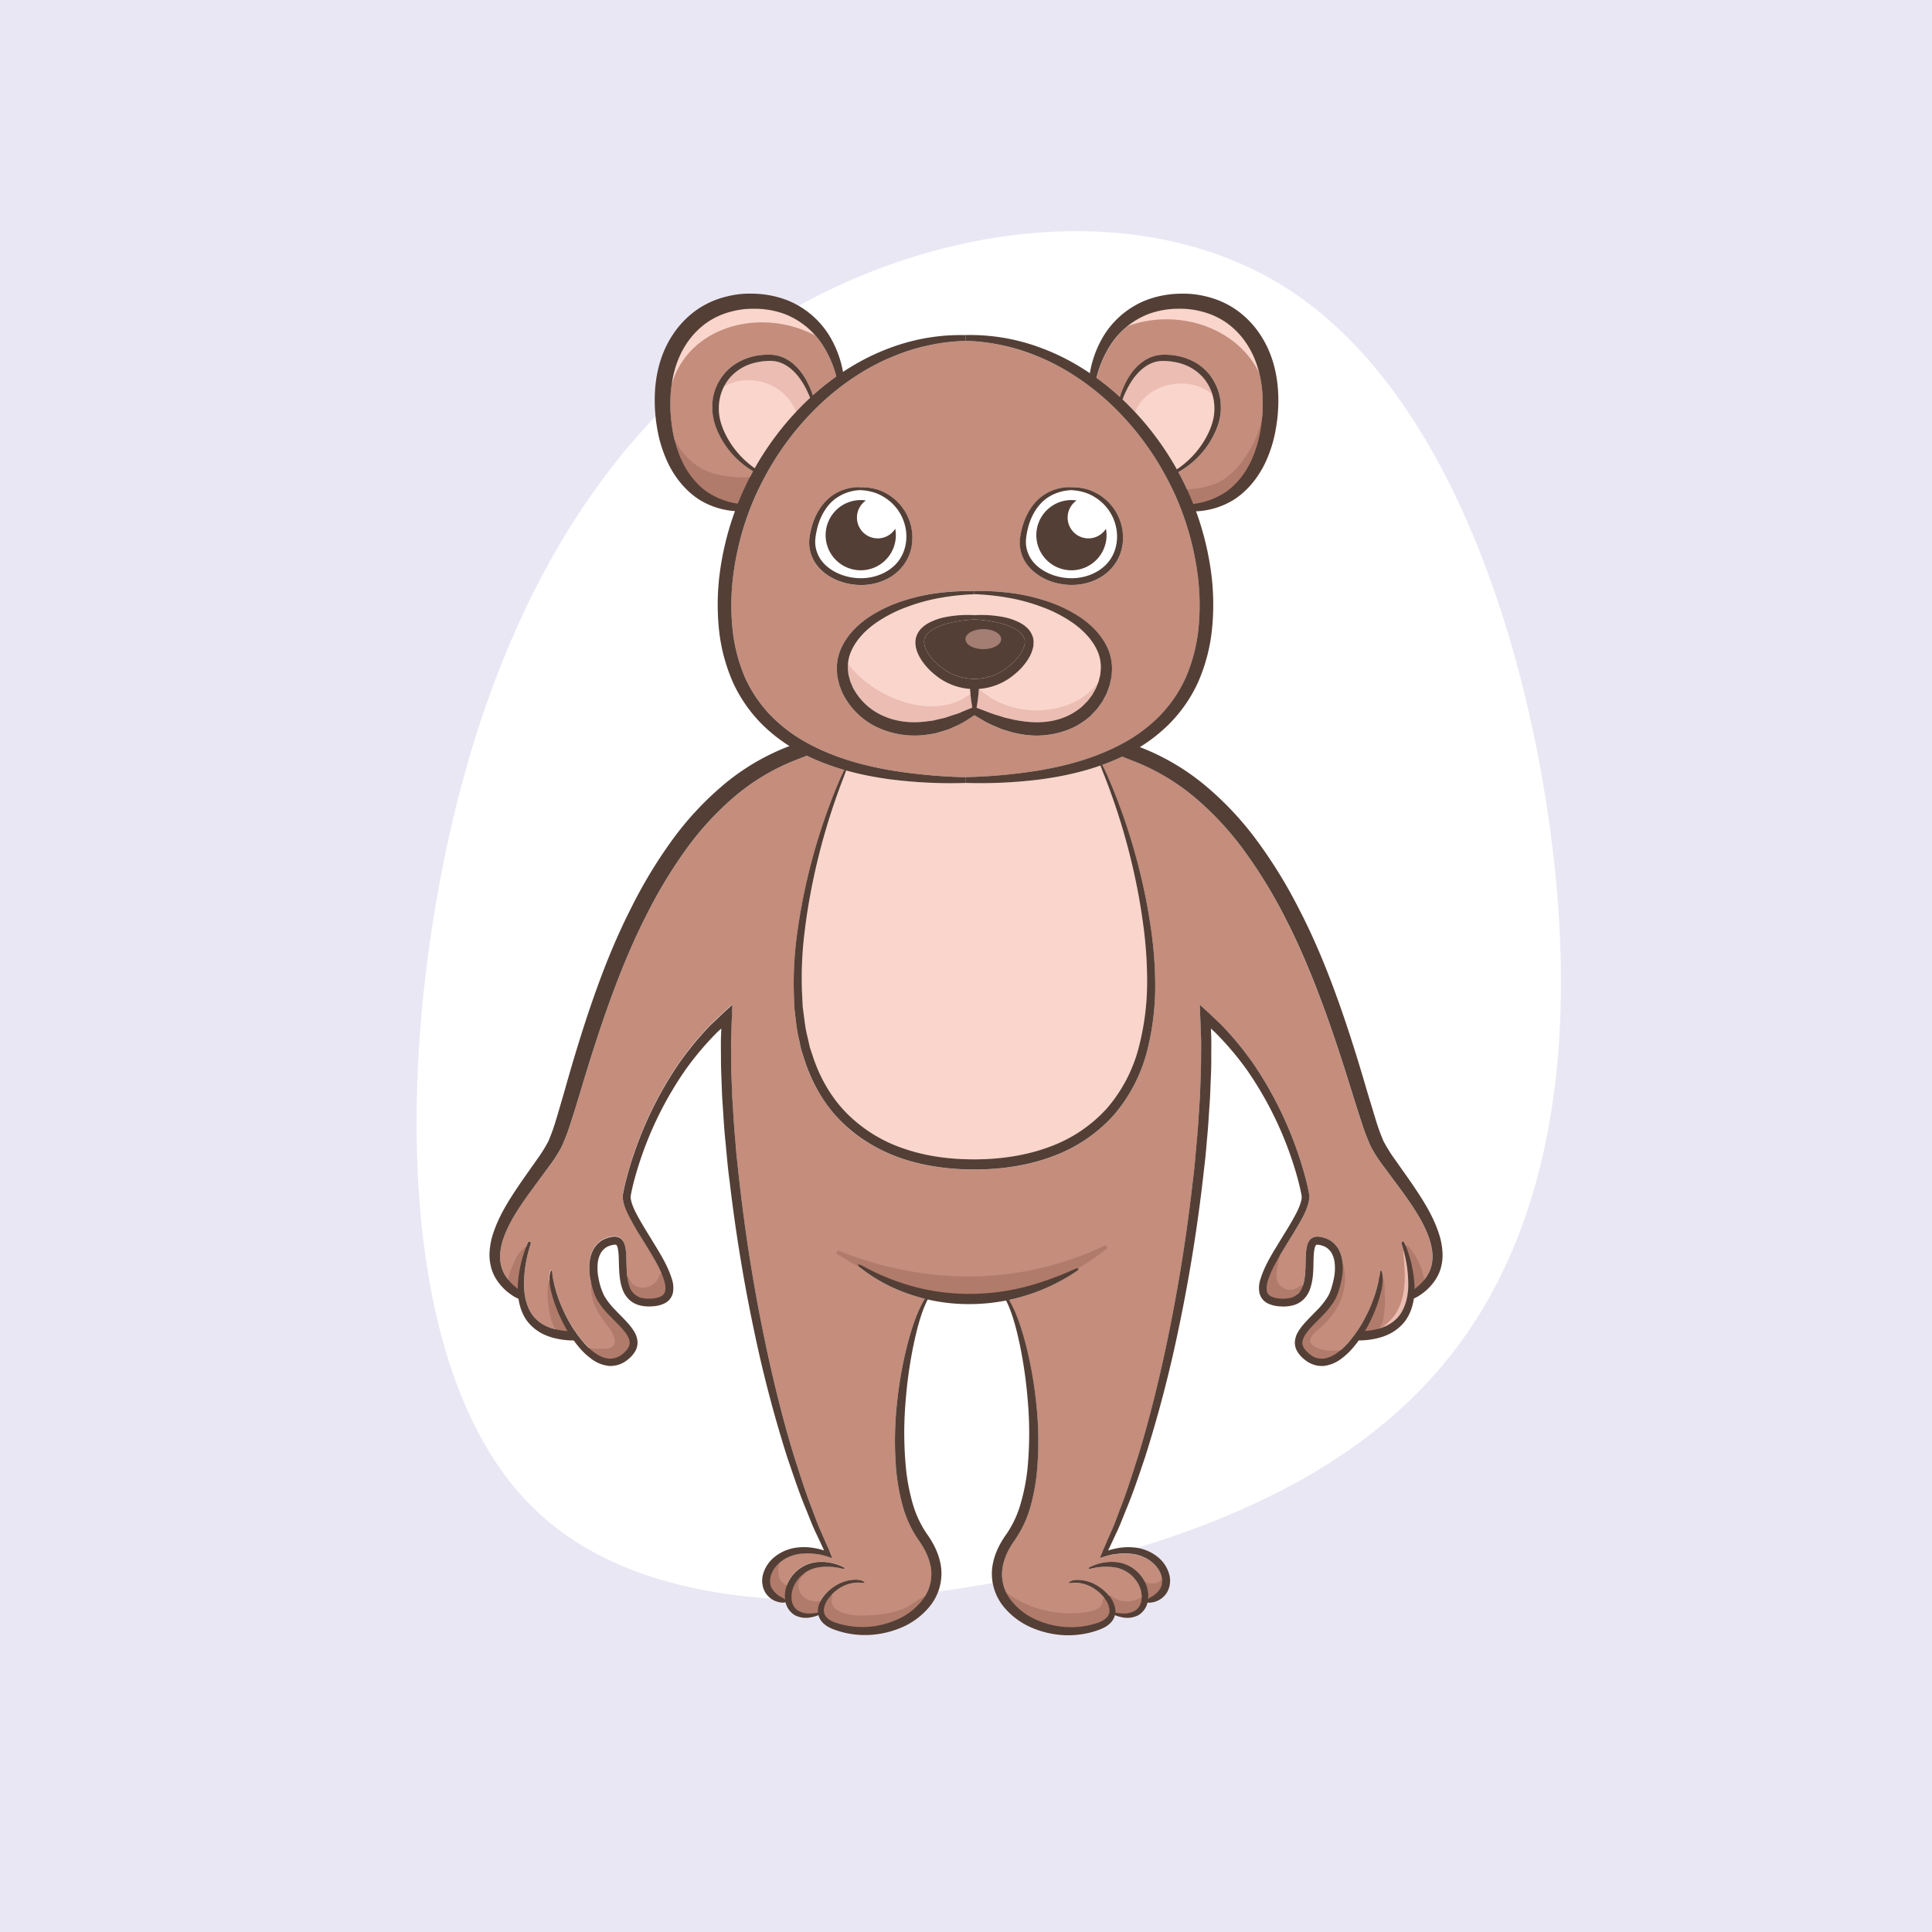 <svg id="Layer_1" data-name="Layer 1" xmlns="http://www.w3.org/2000/svg" viewBox="0 0 1200 1200"><defs><style>.cls-2{fill:#fff}.cls-3{fill:#c48d7c}.cls-4{fill:#fad5cb}.cls-5{fill:#ebbdb3}.cls-10,.cls-6{fill:#543f36}.cls-8{fill:#b07b6b}.cls-10{fill-rule:evenodd}</style></defs><path fill="#eae7f4" d="M0 0h1200v1200H0z"/><path class="cls-2" d="M460 212.65c-101 72.23-160.82 193.37-187.2 337C246.27 693 253 858.69 330.22 935.59c77 76.81 224.53 65 339.46 36.06 115-29.13 197.38-75.18 246.22-150.6 48.91-75.63 64-180.52 46.83-306.64C945.48 388.5 896 241.36 799.84 179.46c-96.3-61.99-238.66-38.95-339.84 33.19z"/><g id="medved"><path class="cls-3" d="M784.3 247.6a96 96 0 01-1 17.39 76.29 76.29 0 01-3.94 16c-3.61 10.05-9.6 18.46-17 23.94a45.22 45.22 0 01-21.2 8.07 177.34 177.34 0 00-8.91-19.17c-.09-.18-.18-.32-.27-.5a56.19 56.19 0 0020.93-21.11c3-5.49 5.51-12 5.39-19.23-.09-7-2.17-14.55-7.12-20.45a32.28 32.28 0 00-8.5-7.27 35.71 35.71 0 00-10-3.91 41.64 41.64 0 00-10.23-1 21.78 21.78 0 00-9.81 2.53c-5.84 3.16-9.75 8.14-12.46 12.91a53.22 53.22 0 00-4.53 10.79c-.51-.51-1-.95-1.55-1.43a159.2 159.2 0 00-12.94-10.37 64 64 0 0110.08-22.48 48.73 48.73 0 0123.34-17.65 54.08 54.08 0 0115.8-2.83 73.14 73.14 0 018.35.23 57 57 0 018.29 1.61 46.69 46.69 0 0115.47 7.25 49 49 0 0112 12.82c6.65 10.04 9.42 22.18 9.81 33.86z"/><path class="cls-4" d="M782.12 231.65a57.3 57.3 0 00-7.66-18 49 49 0 00-12-12.82 46.69 46.69 0 00-15.46-7.22 57 57 0 00-8.29-1.61 73.14 73.14 0 00-8.35-.23 54.14 54.14 0 00-15.8 2.83 49.07 49.07 0 00-14.25 8c31.12-11.41 68.03.67 81.81 29.05zm-27.9 21.41c.24 6.23-1.82 12.22-4.5 17.44A57.58 57.58 0 01731 291.55a178.59 178.59 0 00-33.75-43.5 57.56 57.56 0 015.31-10.88c2.8-4.35 6.58-8.65 11.65-11.15a18.51 18.51 0 018.26-1.88 39.33 39.33 0 019.24 1.14 29.73 29.73 0 0116.19 9.92 29 29 0 016.32 17.86z"/><path class="cls-5" d="M752.92 244.85a26.47 26.47 0 00-5-9.65 29.73 29.73 0 00-16.19-9.92 39.33 39.33 0 00-9.24-1.14 18.51 18.51 0 00-8.26 1.88c-5.07 2.5-8.85 6.8-11.65 11.15a57.56 57.56 0 00-5.31 10.88c2.66 2.5 5.25 5.13 7.79 7.84 7.19-18.04 33.13-23.26 47.86-11.04z"/><path class="cls-3" d="M519.42 233.89a159.92 159.92 0 00-14.1 11.21l-.51.45a53.3 53.3 0 00-4.2-9.81c-2.72-4.74-6.61-9.74-12.46-12.91a21.81 21.81 0 00-9.81-2.53 41.64 41.64 0 00-10.23 1 35.65 35.65 0 00-10.05 3.91 32.08 32.08 0 00-8.49 7.27c-4.95 5.9-7 13.47-7.13 20.45-.12 7.22 2.36 13.74 5.4 19.23a56.3 56.3 0 0019.88 20.51c-.2.36-.38.75-.59 1.1a177.91 177.91 0 00-8.86 19 44.52 44.52 0 01-19.88-7.87c-7.45-5.48-13.45-13.89-17.05-23.94a76.29 76.29 0 01-3.94-16 96 96 0 01-1-17.39c.38-11.68 3.16-23.82 9.84-33.92a48.8 48.8 0 0112-12.82 46.69 46.69 0 0115.47-7.25 56.73 56.73 0 018.29-1.61 73.08 73.08 0 018.35-.23 54.14 54.14 0 0115.8 2.83 48.77 48.77 0 0123.34 17.65 64 64 0 019.93 21.67z"/><path class="cls-4" d="M506.61 208.54a48.89 48.89 0 00-20.4-13.94 54.14 54.14 0 00-15.8-2.83 73.08 73.08 0 00-8.35.23 56.73 56.73 0 00-8.29 1.61 46.69 46.69 0 00-15.47 7.25 49 49 0 00-12.05 12.82 61.07 61.07 0 00-9.08 25.21c10.46-36.45 55.56-48.42 89.44-30.35zm-3.47 38.56a178.84 178.84 0 00-34.37 43.76A57.57 57.57 0 01451 270.5c-2.68-5.22-4.74-11.21-4.5-17.44a29 29 0 016.35-17.86 29.67 29.67 0 0116.22-9.92 38.9 38.9 0 019.21-1.14 18.51 18.51 0 018.26 1.88c5.06 2.5 8.85 6.8 11.65 11.15a54.67 54.67 0 014.95 9.93z"/><path class="cls-5" d="M503.14 247.1a54.67 54.67 0 00-4.95-9.93c-2.8-4.35-6.59-8.65-11.65-11.15a18.51 18.51 0 00-8.26-1.88 38.9 38.9 0 00-9.21 1.14 29.67 29.67 0 00-16.22 9.92 24.83 24.83 0 00-3.2 4.94c16.7-9.39 38.11-1.6 44.81 15.61 2.83-3.01 5.71-5.91 8.68-8.65z"/><path class="cls-2" d="M665.5 310.6a21.81 21.81 0 1021.79 21.79 21.28 21.28 0 00-.36-3.93 12.92 12.92 0 11-18.24-17.59 18.9 18.9 0 00-3.19-.27zm-28 29.45c-.71-3.66-.06-7.51.81-11.24 1.7-7.36 5.28-13.89 10.34-18.15a27.25 27.25 0 0117-6.2 33.52 33.52 0 018.67 1.58 30.67 30.67 0 018.38 4.59 28.76 28.76 0 0110.7 17.62c1.37 7.27-.24 15.59-5.57 21.58s-13.72 9.36-22.36 9.3-17.17-3.25-22.69-9a20.17 20.17 0 01-5.28-10.08zM534.62 310.6a21.81 21.81 0 1021.83 21.79 21.29 21.29 0 00-.39-3.93 12.92 12.92 0 11-18.22-17.59 18.82 18.82 0 00-3.22-.27zm-27.19 18.21c1.73-7.36 5.31-13.89 10.38-18.15a27.17 27.17 0 0116.93-6.2 33.36 33.36 0 018.68 1.58 30.19 30.19 0 018.37 4.59 28.64 28.64 0 0110.71 17.62c1.37 7.27-.24 15.59-5.55 21.58s-13.71 9.36-22.36 9.3-17.2-3.25-22.71-9a20 20 0 01-5.22-10.08c-.72-3.66-.06-7.51.77-11.24z"/><path class="cls-6" d="M636.46 397.5c.39 2.53-.71 5.75-2.65 8.65a34.11 34.11 0 01-7.4 7.87 33.17 33.17 0 01-42.33 0 34.28 34.28 0 01-7.39-7.87c-1.94-2.9-3-6.12-2.66-8.65a8.24 8.24 0 011.79-3.58 15.54 15.54 0 013.49-2.89 35.2 35.2 0 018.65-3.64 81.5 81.5 0 0117.29-2.62 81 81 0 0117.26 2.62 35.34 35.34 0 018.67 3.64 15.76 15.76 0 013.49 2.89 8.13 8.13 0 011.79 3.58z"/><path class="cls-4" d="M605.25 382.06a73.43 73.43 0 00-18.31 1.25 37 37 0 00-10.07 3.58 19.29 19.29 0 00-4.83 3.6 13.34 13.34 0 00-3.25 5.94c-.93 4.83.83 9.18 3 12.76a38.56 38.56 0 008.52 9.57 40.5 40.5 0 0022.22 9.12 100.63 100.63 0 001.4 11.6 2.82 2.82 0 00-.45.18l-.48.23-.24.09-.41.18-1.76.69-3.43 1.43a67.87 67.87 0 01-6.92 2.44c-1.13.36-2.26.81-3.43 1.14l-3.48.77-3.43.84c-1.17.23-2.33.29-3.49.47-9.18 1.28-18.42.54-26.56-2.86a38.58 38.58 0 01-19.05-16.49 13.12 13.12 0 01-1.4-2.74c-.39-1-.84-1.88-1.2-2.83-.41-2-1.22-3.91-1.25-5.87a24.08 24.08 0 011.4-11.54c2.83-7.33 8.56-13.45 14.94-18.1a83.89 83.89 0 0120.63-10.73 114.84 114.84 0 0121.22-5.63 146.11 146.11 0 0120.13-2.09 146.86 146.86 0 0120.15 2.09 113.36 113.36 0 0121.23 5.66 85.29 85.29 0 0120.66 10.73c6.38 4.68 12.07 10.83 14.9 18.19a24.68 24.68 0 011.37 11.57c0 2-.8 4-1.19 6l-1.13 2.86-.57 1.46-.77 1.34-1.52 2.75-1.91 2.5-.92 1.25-1.14 1.13-2.23 2.27a40.59 40.59 0 01-11 6.65c-8.11 3.28-17.44 3.75-26.66 2.32a52 52 0 01-7-1.37c-1.17-.27-2.36-.44-3.49-.8l-3.49-1.11c-2.29-.77-4.71-1.31-7-2.32l-3.49-1.37-3.52-1.31a99.14 99.14 0 001.45-11.67 40.53 40.53 0 0022.24-9.12 38.48 38.48 0 008.5-9.57c2.17-3.58 3.9-7.93 3-12.76a13.74 13.74 0 00-3.25-5.94 19.84 19.84 0 00-4.83-3.6 36.85 36.85 0 00-10.11-3.58 73.23 73.23 0 00-18.3-1.25z"/><path class="cls-5" d="M608.16 427.86h-.2a98.91 98.91 0 01-1.37 11.63l3.52 1.31 3.49 1.37c2.26 1 4.68 1.55 7 2.32l3.49 1.11c1.13.36 2.32.53 3.49.8a52 52 0 007 1.37c9.22 1.44 18.55 1 26.66-2.32a40.59 40.59 0 0011-6.65l2.23-2.27 1.14-1.13.92-1.25 1.91-2.5 1.52-2.75.77-1.34.57-1.46 1-2.44c-15.64 21.9-54.24 23.34-74.14 4.2zm-81.31-15.57a19.32 19.32 0 00.08 4.86c0 2 .84 3.9 1.25 5.87.36 1 .81 1.88 1.2 2.83a13.12 13.12 0 001.4 2.74 38.58 38.58 0 0019.05 16.49c8.14 3.4 17.38 4.15 26.56 2.86 1.16-.18 2.32-.24 3.49-.47l3.43-.84 3.48-.77c1.17-.33 2.3-.78 3.43-1.14a67.87 67.87 0 006.92-2.44l3.43-1.43 1.76-.69.41-.18.24-.09.48-.23a2.82 2.82 0 01.45-.18c-.58-3.14-.93-6.11-1.16-8.58-22.06 17.52-59.99 3.1-75.9-18.61z"/><path class="cls-3" d="M605.25 367.12a147.16 147.16 0 00-20.57.93 117 117 0 00-22.15 4.62A87.12 87.12 0 00540.11 383c-7.13 4.74-14 11.24-17.92 20.21a30.65 30.65 0 00-2.29 14.61c0 2.57.83 4.95 1.37 7.43.38 1.19.89 2.35 1.34 3.54a19.55 19.55 0 001.61 3.43 46 46 0 0022.45 20.3 54.58 54.58 0 0031 3.49c1.31-.24 2.63-.36 3.91-.71l3.81-1.14 3.79-1.19c1.22-.51 2.41-1.07 3.61-1.61a50.1 50.1 0 007-3.61l3.34-2.11 2.15-1.4.74.44 1.67 1.05 3.37 2a51.93 51.93 0 007.07 3.46l3.63 1.55c1.23.51 2.51.81 3.76 1.2a47.72 47.72 0 007.66 1.93 54.19 54.19 0 0031.07-2.89 46.21 46.21 0 0013.17-8.32l2.69-2.8 1.31-1.4 1.13-1.55 2.24-3.13 1.79-3.37.86-1.7.66-1.76 1.28-3.57c.45-2.48 1.22-4.86 1.22-7.4a31.12 31.12 0 00-2.24-14.61c-3.9-9-10.79-15.53-17.91-20.3A87.89 87.89 0 00648 372.7a115.71 115.71 0 00-22.18-4.65 147.85 147.85 0 00-20.57-.93zm138.83-8.64a146.26 146.26 0 01.3 32.31 102.94 102.94 0 01-7.78 29.93 82.65 82.65 0 01-16.69 24.36 94.92 94.92 0 01-22.13 16.46 8 8 0 01-.86.47c-16.55 8.89-34.22 13.57-50.77 16.43a327.39 327.39 0 01-46.48 4.29 327.12 327.12 0 01-46.47-4.29c-16.55-2.86-34.2-7.54-50.77-16.44-.84-.44-1.7-.89-2.54-1.37a96.37 96.37 0 01-20.45-15.56 82.46 82.46 0 01-16.69-24.36 103 103 0 01-7.75-29.92 146.87 146.87 0 01.3-32.31 170.21 170.21 0 019.72-40 179.23 179.23 0 019.3-20.87 177.29 177.29 0 0135.87-47.22 157.67 157.67 0 0115.56-12.79 139 139 0 0129-16.22 135.27 135.27 0 0123-7.1 137.7 137.7 0 0121.94-2.56 137.56 137.56 0 0121.94 2.56 135.09 135.09 0 0123 7.1c15.47 6.26 30.77 16.13 44.6 29a177.47 177.47 0 0135.86 47.22 184.61 184.61 0 019.48 21.32 171.52 171.52 0 019.51 39.56zm-47.22-18.13a30.8 30.8 0 000-12.79A31.35 31.35 0 00675 303.83a33.77 33.77 0 00-9.36-1.19 28.93 28.93 0 00-18.72 5.84c-5.82 4.47-10 11.57-12 19.47a39.66 39.66 0 00-1.22 6.08 22.49 22.49 0 00.09 6.65 23.82 23.82 0 006 12.22c6.44 6.83 16 10.35 25.67 10.47s19.41-3.7 25.43-10.89a27.74 27.74 0 005.97-12.13zm-130.85 0a31.4 31.4 0 00-21.88-36.52 34 34 0 00-9.39-1.19 28.82 28.82 0 00-18.69 5.84C510.21 313 506 320.05 504 328a48.45 48.45 0 00-1.23 6.08 23.22 23.22 0 006.17 18.87c6.41 6.83 16 10.35 25.64 10.47S554 359.67 560 352.48a28.07 28.07 0 006-12.13z"/><path class="cls-3" d="M321.58 798.86v1.64c-.86-.68-1.87-1.55-3-2.56-2.92-2.77-6.61-7.31-7.57-13.15a23 23 0 01-.18-7.63 38.63 38.63 0 011.76-7.63c3.58-10.38 10-19.86 16.31-28.62l11.74-15.86a93.06 93.06 0 008-12.26 120.39 120.39 0 005.46-14.22l.63-1.84c1.69-5.25 3.3-10.5 4.88-15.69 10.77-36.07 24.09-77.51 41.29-111.37a293.07 293.07 0 0125.38-42.22 183.24 183.24 0 0127-30 134.19 134.19 0 0141.65-25.61l4.07-1.54a11.87 11.87 0 002.05-1 140.36 140.36 0 0023.41 8.94c-.84 1.58-1.88 3.79-3 6.38a372 372 0 00-19.14 57.66 354.13 354.13 0 00-6.77 34.85 231.37 231.37 0 00-2.55 38.51c.12 3.34.24 6.7.36 10.1.39 3.4.78 6.83 1.19 10.26a84.18 84.18 0 001.85 10.31c.39 1.73.75 3.46 1.14 5.22s1 3.4 1.58 5.1a96.2 96.2 0 0021.76 38.31c10.43 11.12 24.12 19.52 39 24.59s31 7.1 47.11 6.92 32.13-2.62 46.89-8.2a94 94 0 0038.19-25.91 98.42 98.42 0 0020.33-39.11 163.59 163.59 0 005.13-41.17 252 252 0 00-3.13-38.43 351.26 351.26 0 00-7.1-34.79 365.94 365.94 0 00-19.67-57.48 142.51 142.51 0 00-3-6.32 131.18 131.18 0 0012.55-5.21 13.82 13.82 0 001.91.89l4 1.55A136.42 136.42 0 01745 497.82a187.46 187.46 0 0127.28 29.87 296.66 296.66 0 0125.72 42.1c17.77 34.13 31.43 75.33 42.46 111.14 1.61 5.18 3.25 10.4 5 15.65l.63 1.82a124.86 124.86 0 005.55 14.22 94.45 94.45 0 008 12.25l11.71 15.83c6.59 9.21 12.79 18.33 16.37 28.68a40.09 40.09 0 011.79 7.78 24.31 24.31 0 01-.21 7.69c-1 5.84-4.65 10.41-7.57 13.15-1.23 1.07-2.27 2-3.13 2.65v-1.76a76.75 76.75 0 00-5.79-25.89c-.44-1-.89-2.09-1.76-1.79s-.47 1.4-.15 2.47a78.9 78.9 0 013.82 25.16c-.21 8.29-2.71 15.54-6.92 19.83-3.45 3.64-8 6-14 7.21a44.4 44.4 0 01-6.14.84c1.28-2.15 2.45-4.3 3.52-6.47a89.48 89.48 0 006.46-17.25 34.78 34.78 0 001.19-10.05c-.15-2.5-.74-3.88-1.1-3.82s-.54 1.44-.93 3.7a89.46 89.46 0 01-2.17 9.33 91.82 91.82 0 01-6.8 16.43 88.55 88.55 0 01-5.28 8.79 65 65 0 01-5.3 6.8c-4.21 4.68-9.6 9.21-15.62 9.72a12 12 0 01-8.29-2.92c-2.57-2-4.59-4.62-4.41-7.22s2.14-5.6 4.5-8.28 5.18-5.37 7.9-8.2a51.37 51.37 0 007.67-9.68 29.2 29.2 0 002.5-6 45.4 45.4 0 001.61-6.09 36.17 36.17 0 00.51-13.08 21.12 21.12 0 00-2.33-6.65 15.74 15.74 0 00-5.15-5.34 18.07 18.07 0 00-7-2.29 6.48 6.48 0 00-4.86 1.28 8.36 8.36 0 00-2.35 3.9 31.16 31.16 0 00-.9 7l-.18 6.5c-.15 4.26-.47 8.5-1.82 12.19a10.44 10.44 0 01-7.69 7.16 20 20 0 01-6 .38 14.77 14.77 0 01-5.66-1.25 4.82 4.82 0 01-2.84-3.52 12.93 12.93 0 01.45-5.72c2.45-8.26 7.63-16.25 12.49-24.27 2.48-4 5-8.08 7.43-12.34s4.8-8.56 5.84-14.1a10.52 10.52 0 00.15-2.21 12.92 12.92 0 00-.2-2.15c-.24-1.22-.45-2.45-.75-3.67-.53-2.41-1.13-4.83-1.78-7.21-1.29-4.8-2.81-9.54-4.42-14.28a239.37 239.37 0 00-11.68-28 230.9 230.9 0 00-15.57-26.71 204 204 0 00-20-24.42c-2.41-2.26-4.83-4.56-6.92-6.5-2.8-2.62-5.18-4.79-6.64-6.17.23 6.89.5 13.78.77 20.63.12 4.33 0 8.68 0 13s-.12 8.65-.3 12.91-.27 8.56-.53 12.82c-.6 8.47-1 16.9-1.79 25.22-.39 4.15-.75 8.29-1.11 12.4s-.89 8.2-1.34 12.26c-3.66 32.49-8.61 63.35-14.37 92s-12.22 55-19.4 78.46c-3.76 11.69-7.22 22.84-11.24 33-1.94 5.13-3.67 10.14-5.82 14.76-1 2.42-2 4.77-3.07 7.07-.71 1.64-1.43 3.28-2.11 4.92-.6 1.46-1.26 3-1.73 4.38a62.8 62.8 0 017-2.06l1.7-.42c.24-.14.72 0 .84 0h.59c.78-.09 1.52-.24 2.27-.3a33 33 0 018.35.3 24.25 24.25 0 0112 5.36c5.78 5 7.19 11.72 4.77 16a15.34 15.34 0 01-6.08 5.49c-.57.32-1.1.62-1.52.89A19.79 19.79 0 00711 982.3a22.35 22.35 0 00-17.89-12.11 30.74 30.74 0 00-15.89 3c-.65.3-1 .69-.95 1s.66.33 1.34.18a37.39 37.39 0 0115-.78 20.37 20.37 0 0114.61 10.65 16.85 16.85 0 011.84 9.21 9.21 9.21 0 01-3.87 6.91 13 13 0 01-7.34 1.82 27.71 27.71 0 01-5.09-.53 10.53 10.53 0 00-.12-2.93 17.41 17.41 0 00-4-7.93 26.78 26.78 0 00-6.08-5.3 24.07 24.07 0 00-13.8-4.21c-3.22.12-5.13 1.52-4.95 1.82s2.12-.18 5 0a22.18 22.18 0 0112.19 4.62 24.16 24.16 0 015.13 5.07 14.47 14.47 0 012.89 6.47 6.62 6.62 0 01-2.24 5.93c-1.75 1.61-4.23 2.57-7.06 3.37a52.33 52.33 0 01-17.68 2 54.49 54.49 0 01-18.42-4.5 40.61 40.61 0 01-15.51-11.81 26.58 26.58 0 01-5.78-18.51c.54-6.74 3.64-13.36 8-19.32a69.07 69.07 0 009.93-21.73 123.93 123.93 0 003.9-22.3 216.16 216.16 0 00-.65-41.62 252.37 252.37 0 00-6.45-35.77c-2.78-10.53-5.91-20-10.38-27.58a115.06 115.06 0 0014.22-4 120.57 120.57 0 0027.43-13.62c1.19-.75 1.85-1.52 1.64-1.88s-1.22-.24-2.5.33a195.52 195.52 0 01-28.09 10.31 143.52 143.52 0 01-16.75 3.55 135.77 135.77 0 01-21.63 1.52 130.69 130.69 0 01-38.16-5.87 144.86 144.86 0 01-27.45-11.69c-1.22-.65-2.24-.86-2.45-.5s.36 1.13 1.46 2a100.22 100.22 0 0026.78 15 97.58 97.58 0 0013.23 4.11 1.67 1.67 0 00-.15.24c-4.62 7.66-7.78 17.29-10.61 28a248.18 248.18 0 00-6.41 35.77 216.13 216.13 0 00-.66 41.62 126.56 126.56 0 003.88 22.3 69.84 69.84 0 0010 21.73c4.32 6 7.42 12.58 8 19.32a26.59 26.59 0 01-5.79 18.51A40.45 40.45 0 01557.1 1006a54.15 54.15 0 01-18.39 4.5 52.3 52.3 0 01-17.68-2 17.32 17.32 0 01-7.07-3.37 6.62 6.62 0 01-2.23-5.93 14 14 0 012.89-6.47 24.16 24.16 0 015.13-5.07 22.07 22.07 0 0112.19-4.66c2.83-.15 4.77.48 4.95 0s-1.7-1.7-4.92-1.82a24.16 24.16 0 00-13.83 4.21 27.35 27.35 0 00-6.06 5.3 17.49 17.49 0 00-4 7.93 9.5 9.5 0 00-.12 2.93 27.73 27.73 0 01-5.1.53 13 13 0 01-7.33-1.82 9.22 9.22 0 01-3.88-6.91 16.68 16.68 0 011.85-9.21 20.35 20.35 0 0114.61-10.65 37.37 37.37 0 0115 .78c.69.15 1.23.09 1.35-.18s-.3-.66-1-1a30.7 30.7 0 00-15.89-3 22.39 22.39 0 00-17.89 12.11 19.84 19.84 0 00-2.14 11.06c-.54-.36-1.25-.78-2.12-1.28a15 15 0 01-6.08-5.49c-2.44-4.26-1-10.94 4.77-16a24 24 0 0112-5.36 33.08 33.08 0 018.35-.3c.75.06 1.52.21 2.3.3h.56c.12.06.63-.11.84 0l1.7.42a62.8 62.8 0 017 2.06c-.44-1.34-1.13-2.92-1.7-4.38l-2.14-4.92c-1-2.3-2-4.65-3.07-7.07-2.15-4.62-3.88-9.63-5.82-14.76-4-10.13-7.45-21.28-11.21-33-7.18-23.49-13.65-49.87-19.43-78.46s-10.71-59.48-14.34-92q-.68-6.09-1.34-12.26c-.39-4.11-.75-8.25-1.11-12.4-.83-8.32-1.22-16.75-1.82-25.22-.26-4.26-.35-8.53-.53-12.82s-.33-8.59-.3-12.91-.09-8.64 0-13c.24-6.85.51-13.74.77-20.63l-6.67 6.17c-2.09 1.94-4.51 4.24-6.89 6.5a204 204 0 00-20 24.42 230.9 230.9 0 00-15.57 26.71 239.59 239.59 0 00-11.71 28c-1.61 4.74-3.1 9.48-4.41 14.28-.63 2.38-1.26 4.8-1.79 7.21-.3 1.22-.51 2.45-.75 3.67a13.39 13.39 0 00-.12 4.38c1.05 5.54 3.55 9.78 5.87 14.1s4.92 8.32 7.4 12.34c4.86 8 10.05 16 12.49 24.27a12.5 12.5 0 01.45 5.72 4.82 4.82 0 01-2.84 3.52 14.77 14.77 0 01-5.66 1.25 20 20 0 01-6-.38 10.48 10.48 0 01-7.69-7.16c-1.34-3.69-1.67-7.93-1.82-12.19l-.18-6.5a31.16 31.16 0 00-.9-7 7.89 7.89 0 00-2.35-3.9 6.45 6.45 0 00-4.86-1.28 18.12 18.12 0 00-7 2.29 15.74 15.74 0 00-5.15 5.34 20.33 20.33 0 00-2.3 6.65 35.52 35.52 0 00.48 13.08 50.4 50.4 0 001.61 6.09 29.36 29.36 0 002.53 6 50.07 50.07 0 007.66 9.66c2.75 2.83 5.52 5.45 7.9 8.2s4.42 5.63 4.51 8.28-1.85 5.22-4.42 7.22a12 12 0 01-8.28 2.92c-6-.51-11.42-5-15.63-9.72a64.31 64.31 0 01-5.42-7 90.72 90.72 0 01-5.16-8.61 89.5 89.5 0 01-6.77-16.43 90.9 90.9 0 01-2.2-9.33c-.36-2.26-.51-3.67-.93-3.7s-.95 1.32-1.1 3.82a34.78 34.78 0 001.36 10.33 91.5 91.5 0 006.49 17.27c1.07 2.17 2.24 4.32 3.52 6.47a44.65 44.65 0 01-6.11-.84c-6-1.19-10.59-3.57-14-7.21-3.16-3.25-5.4-8.23-6.35-14.07a35.73 35.73 0 01-.54-5.76 79.66 79.66 0 013.79-25.16c.35-1.07.71-2.17-.15-2.47s-1.29.68-1.76 1.79a76 76 0 00-5.82 25.84z"/><path class="cls-4" d="M683.53 475.46c.57 1.7 1.44 4 2.51 6.59a400.89 400.89 0 0117.77 57.63c2.47 10.94 4.65 22.47 6.26 34.58a254.6 254.6 0 012.41 37.74 162.19 162.19 0 01-5.48 39.68 93.66 93.66 0 01-19.44 36.7 88.88 88.88 0 01-35.84 24c-14 5.21-29.27 7.54-44.77 7.69s-30.92-1.67-45.05-6.5a90.38 90.38 0 01-36.67-22.81c-9.87-10.25-16.63-22.83-20.75-35.86-.5-1.61-1.13-3.22-1.58-4.86s-.74-3.31-1.1-5a82.38 82.38 0 01-1.94-9.9c-.42-3.34-.86-6.61-1.28-9.89-.15-3.31-.33-6.59-.48-9.84a231.43 231.43 0 011.9-37.69c1.46-12.14 3.52-23.68 5.93-34.62a405.09 405.09 0 0117.23-57.83c1-2.69 1.91-5 2.48-6.71a199.77 199.77 0 0026.69 5.44 298.19 298.19 0 0047.34 2.32A298 298 0 00647 484a184.25 184.25 0 0036.53-8.54z"/><ellipse cx="610.76" cy="396.98" rx="11.09" ry="6.23" fill="#a47e73"/><path class="cls-8" d="M352.74 825.72c-3.17-5.56-6.1-11.29-7.63-17.5l-.72-3.52a1.21 1.21 0 00-1.31-1.06 33.11 33.11 0 01.57-6.66c.39-1.87-2.48-2.67-2.87-.79-1.38 6.68-.57 13.52.8 20.13a27.56 27.56 0 003.12 8.76c1.56 2.53 3.94 3 6.76 2.88a1.5 1.5 0 001.28-2.24zm-27.51-50.35c-.17.28-.31.56-.48.84a13.85 13.85 0 00-3.45 3.67 32.64 32.64 0 00-2.21 4.67q-1.05 2.48-2.09 5a13.64 13.64 0 00-.86 2.75 12.27 12.27 0 00-.55 4.45 2.4 2.4 0 001.55 2.39 15.4 15.4 0 013.41 2 1.49 1.49 0 001.81-.23 1.57 1.57 0 00.23-1.81c-.11-.24-.25-.47-.38-.7a1.63 1.63 0 00.59-1.16v-4.34c.14-.79.27-1.58.46-2.36.51-2.08 1.14-4.14 1.64-6.22a1.4 1.4 0 00-.43-1.4c1.12-2 2.21-4 3.36-6a1.49 1.49 0 00-2.6-1.55zm534.57 20.85a1.39 1.39 0 00-.5-1.07v-.66c0-1.92-3-1.93-3 0 .08 3.18.2 6.37.3 9.56a1.23 1.23 0 00-.38.13A3.3 3.3 0 00855 808a1 1 0 000 .17 34 34 0 01-2.81 8.13c-1.22 2.42-2.83 4.58-4.25 6.88-1.19 1.94-2.57 4.52.63 5.15A7.31 7.31 0 00855 827c3.28-2.79 4.46-7.69 4.71-12 .95-6.14.29-12.57.09-18.78zm23.02-8.22a41.65 41.65 0 00-8.07-13.81c-1.27-1.44-3.37.68-2.11 2.11.6.68 1.15 1.39 1.7 2.11a1.49 1.49 0 00-.67 2.05c3.17 5.85 3.34 12.66 3.49 19.16a1.51 1.51 0 002.25 1.28c2.22-.94 5.4-2.34 5.22-5.19a30.26 30.26 0 00-1.81-7.71zm-75.53 10.79a8.56 8.56 0 01-12.82-1.11c-1.65-2.28-1.84-5-1.52-7.77.37-3.18 1.16-6.34 1.78-9.48.31-1.56-1.91-2.74-2.72-1.14-3.33 6.54-7.37 14.65-5.35 22.21 2.14 8 13.12 6.31 18.66 3.41a1.35 1.35 0 00.61-1.78 11.49 11.49 0 003.47-2.23c1.4-1.32-.71-3.42-2.11-2.11zm-394.89-6.62a1.51 1.51 0 00-2.88 0 10.66 10.66 0 01-14.83 6.58c-2.14-1-3.08-2.79-3.9-4.94-.69-1.77-3.57-1-2.88.8a12.91 12.91 0 003.61 5.59c-1.1.32-1.14 2.08-.21 2.74a22.09 22.09 0 0016.93 3.66c2.75-.55 5-2.23 5.47-5.11.51-3.06-.38-6.43-1.31-9.32zM708 992.55a16.21 16.21 0 01-17.75-1.1 1.53 1.53 0 00-2.1 0 1.48 1.48 0 000 2.1 18.92 18.92 0 002.88 1.83 2.76 2.76 0 00-1.85 1.12c-.07-.2-.1-.39-.18-.59a1.18 1.18 0 00-1.28-.69 10.67 10.67 0 00.15-1.17 1.5 1.5 0 00-3 0c0 6.17-8.27 7.12-12.85 7.62a67.64 67.64 0 01-46.7-12.2c-1-.72-2.68.49-2.19 1.68 3.47 8.37 12.74 12.34 20.62 15.51a61 61 0 0014.65 4.34 21.08 21.08 0 006.49-.2 1.25 1.25 0 001.12.47c5.84-.33 12.68-.76 18-3.54a10.51 10.51 0 005.48-6.92 7.27 7.27 0 004.84 2.17 37.42 37.42 0 004.85-.14 13 13 0 004.42-.83 8.41 8.41 0 003.22-3l3.2-4.38c.88-1.3-.87-2.79-2.02-2.08zm14.52-11.14a1.53 1.53 0 00-2 .53 3.91 3.91 0 01-1.56 1.08 8.48 8.48 0 01-2.69.45c-1.75 0-3.51 0-4.93-.94a1.49 1.49 0 10-1.51 2.57 6.26 6.26 0 001.34.68 1.55 1.55 0 00.23 1.76l.21.26a3.77 3.77 0 00-.18.57 5.35 5.35 0 00.61 3.34c.65 1.22 2 1.23 3.19.78 1.85-.72 3.13-2.38 4.32-3.89a43.94 43.94 0 003.54-5.15 1.52 1.52 0 00-.57-2.04zM574.8 991.3c-5 2.14-8.95 6-14 8.09a56.38 56.38 0 01-16.48 3.58c-5.72.51-11.65.89-17.31-.28-2.76-.57-5.69-1.43-7.88-3.27s-3.47-4.68-2.26-7.33c.8-1.73-1.77-3.25-2.57-1.51a8.39 8.39 0 00-.77 3.67 1.52 1.52 0 00-2 .54 10.08 10.08 0 00-.66 1.76 2.08 2.08 0 00-1.55-1.85 18.47 18.47 0 00-3.07 0 13.66 13.66 0 01-3.28-.67 10.76 10.76 0 01-5.11-3.53c-2.86-3.69-2.64-9.13 1.19-12.08a1.55 1.55 0 00.54-2 1.5 1.5 0 00-2-.54 11.58 11.58 0 00-4.53 8.08 1.23 1.23 0 00-1.59 1c-.92 4.34-1.46 9.83 1.28 13.66s7.92 3.76 12.33 3.8a7.82 7.82 0 003.3-.34 4.43 4.43 0 002.09-2.24 1.18 1.18 0 00.07-.2 9.42 9.42 0 003.11 6.83 14 14 0 006.85 2.83c3 .56 5.93 1 8.89 1.56a29.44 29.44 0 008.63.52c3-.36 5.92-1 8.86-1.6 5.47-1.05 10.73-2.19 15.69-4.84a55.62 55.62 0 0014.12-11.25 1.5 1.5 0 00-1.89-2.39zm-84.99-4.15a1.4 1.4 0 00-.47-2 17.68 17.68 0 01-3.81-2.65 6.86 6.86 0 01-1.87-4.11c-.54-3.43-.48-7.36 2.26-9.87 1.41-1.31-.7-3.41-2.11-2.11a10.79 10.79 0 00-3.29 7.28 1.46 1.46 0 00-1.76 1.39c-.35 3.08-1.48 5.93-.84 9.07.51 2.53 1.71 5.54 3.83 7.13 1.66 1.25 5.13 3 7.07 1.56 1.54-1.09 1.65-3.78.99-5.69zm196.32-213.46c-58.25 27.53-117.31 22.37-165 3.25-1.29-.52-2.15 1.42-1 2.16 35.12 22 100.33 49 167.08-3.34 1.14-.84.15-2.65-1.08-2.07z"/><path d="M466.91 295.92c-4.89 1.25-10.08.53-15-.13a47.19 47.19 0 01-14.45-3.89 41.24 41.24 0 01-17.86-17.67c-1.84-3.37-7-.36-5.15 3A49.85 49.85 0 00425 290.61a2.59 2.59 0 00-.17 4.15 186.59 186.59 0 0016.59 12.78c2.84 1.95 5.74 4.13 9 5.39a11.23 11.23 0 004.37.73c1.74 0 3.64.42 5.25-.45 1.4-.76 2.22-2.26 3.06-3.54s1.92-2.7 2.69-4.11a4.41 4.41 0 00.46-3.42 22.68 22.68 0 002.29-.47c3.67-.94 2.09-6.67-1.63-5.75z" fill-rule="evenodd" fill="#b07b6b"/><path class="cls-8" d="M790.74 255.85c.56-3.75-5.18-5.37-5.75-1.58a70.08 70.08 0 01-15.18 34.56c-4.09 4.92-8.73 9.07-14.72 11.53a56.26 56.26 0 01-18.55 3.64c-3.72.18-3.81 5.79-.27 5.92a2.73 2.73 0 00-.24 1.14c0 1.45 1.38 3.19 3 3a29.9 29.9 0 003.63-.73 3.53 3.53 0 002.28.33c5.29-.93 10.47-2.18 15.11-5 4.26-2.57 8.75-5.58 12.1-9.28a3 3 0 00-.1-4.17c.48-.52 1-1 1.45-1.54a75.54 75.54 0 0017.24-37.82zm41.46 582.73a26.3 26.3 0 01-11.8-.62 12.79 12.79 0 01-5.77-3c-2.91-3.3 2.48-7.71 4.73-9.64a52.77 52.77 0 009.76-10.91c5.57-8.47 7.85-18.94 5.21-28.83a2.83 2.83 0 00-4.19-1.72 6 6 0 01-.21 5.12 5.64 5.64 0 01-.71 2.35c.95 9.36-3.05 18.53-9.48 25.42-3.35 3.59-8 6.34-10.41 10.74a11.43 11.43 0 00-1.35 5.76 3.41 3.41 0 00.09 2.69c1.84 4.14 6.21 6.43 10.35 7.67a31.7 31.7 0 0011.58 1.11 9.05 9.05 0 015.26-5.13 3.22 3.22 0 00-3.06-1.01zm-446.94-18.2a3.07 3.07 0 00-3.7-1.09c-.93-1.22-1.87-2.43-2.71-3.67-3.05-4.5-5.6-9.7-5.8-15.18-3.55-.5-4.93-4-4.16-6.91a2.32 2.32 0 00-1.43 1.93 28.72 28.72 0 002.4 16.36c2.22 5 5.63 9.07 8.78 13.48 1.94 2.7 5.36 8.7 1.36 11.35-2 1.37-5.49 1-7.82 1.1a23.36 23.36 0 01-8.55-1.13 2.52 2.52 0 00-2.45.45 4.89 4.89 0 011.37 1.53 11.89 11.89 0 00.74 1.11 22.3 22.3 0 002.94 2.89 27.29 27.29 0 004.81 2.82 16.93 16.93 0 003.51 1 6.1 6.1 0 012.8 1.11 16.7 16.7 0 008.07-2.93c3.49-2.44 6.51-6.41 6.35-10.86-.15-4.91-3.77-9.54-6.51-13.36z"/><path class="cls-5" d="M877 800c-.16-4.28-.4-8.52-.85-12.78 0-.2 0-.4-.09-.6q-.14-.9-.3-1.8c-.19-1-.42-2.07-.67-3.1s-.55-2-.88-3l-.45-1.28c-.1-.25-.19-.5-.29-.74v-.05a7.82 7.82 0 01-.46-1.42 2.4 2.4 0 00-1.38 2.52c.87 9.9 1.83 20.15-1 29.83a30.09 30.09 0 01-6.32 11.73 61 61 0 01-10.65 8.69 3 3 0 00-1.29 2.6 4.07 4.07 0 012.09-.47 5 5 0 001 0 22.32 22.32 0 004.47-1.33 5.24 5.24 0 011.34-.52c.82-.38 1.66-.73 2.5-1.07l.84-.33c.9-.83 1.83-1.62 2.79-2.38.34-.34.7-.67 1-1s.77-.95 1.15-1.43a6.14 6.14 0 011.5-2 38 38 0 004.66-9.29 45.32 45.32 0 002-8.22A5.89 5.89 0 01877 800z"/><path class="cls-10" d="M599.67 482.73a328.86 328.86 0 01-46.48-4.29c-16.54-2.87-34.21-7.53-50.78-16.42a95.86 95.86 0 01-23-16.93 82.88 82.88 0 01-16.7-24.36 103.51 103.51 0 01-7.71-29.92 146.53 146.53 0 01.3-32.34 174.66 174.66 0 0119-60.86 177 177 0 0135.85-47.22c13.85-12.88 29.14-22.75 44.6-29a126.15 126.15 0 0144.93-9.65v-3.6a125 125 0 00-47 8c-16.34 6-32.62 15.85-47.37 29a181.1 181.1 0 00-58.45 112.36 152 152 0 00-.21 34.24 109.51 109.51 0 008.71 32.34A89.53 89.53 0 00474 450.55a101.32 101.32 0 0025.08 17.79c17.81 9.05 36.22 13.3 53.25 15.65a296.81 296.81 0 0047.33 2.33z"/><path class="cls-10" d="M599.67 211.71a126.26 126.26 0 0144.94 9.65c15.45 6.28 30.74 16.15 44.6 29a177.38 177.38 0 0135.85 47.22 175.08 175.08 0 0119 60.86 147.13 147.13 0 01.29 32.34 103.19 103.19 0 01-7.78 29.92 82.88 82.88 0 01-16.7 24.36 95.67 95.67 0 01-23 16.93c-16.57 8.89-34.23 13.55-50.78 16.42a328.86 328.86 0 01-46.48 4.29v3.59A296.93 296.93 0 00647 484c17-2.35 35.44-6.6 53.25-15.64a101.57 101.57 0 0025.07-17.8A89.56 89.56 0 00744 424.08a109.8 109.8 0 008.7-32.34 151.46 151.46 0 00-.21-34.24A181.1 181.1 0 00694 245.11c-14.75-13.13-31-23-47.37-29a124.93 124.93 0 00-47-8zm-64.93 92.74a33.49 33.49 0 018.68 1.6 29.93 29.93 0 018.38 4.57 28.77 28.77 0 0110.71 17.62c1.36 7.28-.25 15.59-5.57 21.58s-13.72 9.37-22.35 9.32-17.19-3.25-22.72-9a20.06 20.06 0 01-5.22-10.14c-.72-3.66-.06-7.49.79-11.23 1.72-7.37 5.29-13.9 10.36-18.14a27.4 27.4 0 0116.94-6.22v-1.8a28.86 28.86 0 00-18.7 5.83C510.2 313 506 320.05 504 327.94a43.9 43.9 0 00-1.22 6.1 23.2 23.2 0 00.1 6.65 23.64 23.64 0 006.05 12.21c6.44 6.84 16 10.36 25.66 10.47s19.41-3.7 25.44-10.9a27.94 27.94 0 006-12.11 31.42 31.42 0 00-21.88-36.54 34.2 34.2 0 00-9.38-1.17z"/><path class="cls-10" d="M545.2 334.4a12.92 12.92 0 01-7.37-23.54 21.17 21.17 0 00-3.21-.26 21.81 21.81 0 1021.81 21.81 22.43 22.43 0 00-.37-4 12.91 12.91 0 01-10.86 5.99zm120.4-29.95a33.49 33.49 0 018.68 1.6 29.8 29.8 0 018.38 4.57 28.77 28.77 0 0110.71 17.62c1.36 7.28-.24 15.59-5.57 21.58s-13.72 9.37-22.35 9.32-17.19-3.25-22.71-9a19.91 19.91 0 01-5.22-10.14c-.72-3.66-.07-7.49.78-11.23 1.72-7.37 5.29-13.9 10.37-18.14s11.31-6 16.93-6.22v-1.8a28.82 28.82 0 00-18.69 5.83c-5.84 4.47-10 11.57-12.07 19.46a45.41 45.41 0 00-1.22 6.1 23 23 0 006.15 18.86c6.44 6.84 16 10.36 25.66 10.47s19.41-3.7 25.44-10.9a27.83 27.83 0 006-12.11 31 31 0 000-12.8 31.48 31.48 0 00-21.87-23.7 34.15 34.15 0 00-9.38-1.17z"/><path class="cls-10" d="M676.06 334.4a12.92 12.92 0 01-7.37-23.54 21.15 21.15 0 00-3.2-.26 21.81 21.81 0 1021.81 21.81 21.52 21.52 0 00-.38-4 12.9 12.9 0 01-10.86 5.99zm-70.82 34.67a148.22 148.22 0 0120.15 2.08 114.25 114.25 0 0121.23 5.65 84.17 84.17 0 0120.66 10.76c6.38 4.67 12.08 10.81 14.91 18.16a24.48 24.48 0 011.36 11.57c0 2-.79 4-1.17 6l-1.14 2.88-.56 1.44-.77 1.36-1.53 2.72-1.9 2.52-1 1.26-1.12 1.12-2.24 2.26a39 39 0 01-11 6.65c-8.11 3.3-17.41 3.77-26.65 2.34a55.15 55.15 0 01-7-1.36c-1.16-.28-2.35-.47-3.51-.81l-3.46-1.11a71.47 71.47 0 01-7-2.34l-3.49-1.35-4.49-1.69-.42-.11a11.49 11.49 0 00-1.75.64l-.46.23-.24.1-.44.17-1.74.69-3.44 1.43c-2.22 1.08-4.64 1.59-6.9 2.43-1.15.36-2.28.8-3.43 1.13l-3.48.78-3.45.83c-1.15.25-2.32.3-3.47.47-9.18 1.31-18.44.56-26.56-2.84a38.7 38.7 0 01-19.07-16.48 12.76 12.76 0 01-1.39-2.76c-.39-1-.85-1.87-1.2-2.83-.43-2-1.22-3.89-1.25-5.88a24 24 0 011.39-11.52c2.85-7.34 8.55-13.46 14.94-18.12a84.48 84.48 0 0120.65-10.72 114.91 114.91 0 0121.2-5.64 148 148 0 0120.13-2.07v-1.95a149 149 0 00-20.57.94 116.93 116.93 0 00-22.16 4.62 87.38 87.38 0 00-22.3 10.28c-7.13 4.75-14 11.24-17.92 20.23a30.49 30.49 0 00-2.28 14.61c0 2.55.82 4.94 1.35 7.42.39 1.2.9 2.36 1.35 3.54a18.51 18.51 0 001.61 3.43 45.79 45.79 0 0022.44 20.3 54.73 54.73 0 0031 3.49c1.3-.23 2.64-.37 3.91-.72l3.8-1.13 3.79-1.19c1.23-.49 2.42-1.06 3.62-1.6a50.71 50.71 0 007-3.6l3.33-2.13c.94-.64 2.75-1.75 2.15-1.46 0 .08 0 0-.07 0l.8.51 1.67 1 3.38 2a51.45 51.45 0 007.08 3.45l3.62 1.56c1.22.48 2.51.79 3.76 1.19a51.61 51.61 0 007.65 1.93 54.37 54.37 0 0031.08-2.89 46 46 0 0013.18-8.32l2.67-2.8 1.32-1.41 1.13-1.56 2.23-3.12 1.79-3.37.88-1.69.65-1.78 1.27-3.56c.46-2.48 1.23-4.88 1.23-7.4a31.1 31.1 0 00-2.25-14.61c-3.88-9-10.77-15.53-17.9-20.29A87.23 87.23 0 00648 372.69a116.23 116.23 0 00-22.18-4.63 149.39 149.39 0 00-20.6-.94z"/><path class="cls-10" d="M605.24 384.76a80.82 80.82 0 0117.28 2.65 34.15 34.15 0 018.66 3.64 15.38 15.38 0 013.49 2.86 8.65 8.65 0 011.79 3.6c.38 2.53-.72 5.75-2.66 8.63a33.3 33.3 0 01-7.4 7.87 33.09 33.09 0 01-42.32 0 33.51 33.51 0 01-7.4-7.87c-1.94-2.88-3-6.1-2.65-8.63a8.51 8.51 0 011.78-3.6 15.61 15.61 0 013.49-2.86 34.07 34.07 0 018.67-3.64 80.64 80.64 0 0117.27-2.65v-2.69a72.75 72.75 0 00-18.24 1.25 37.16 37.16 0 00-10.1 3.56 19.94 19.94 0 00-4.84 3.61 13.65 13.65 0 00-3.24 5.93c-.91 4.83.83 9.2 3 12.78a38.08 38.08 0 008.5 9.56 38.33 38.33 0 0049.92 0 38.08 38.08 0 008.5-9.56c2.17-3.58 3.91-7.95 3-12.78a13.65 13.65 0 00-3.24-5.93 19.89 19.89 0 00-4.83-3.61 37.28 37.28 0 00-10.1-3.56 72.83 72.83 0 00-18.29-1.25z"/><path class="cls-6" d="M607.82 424.35l-.28-.25h-4.66l-.22.22a1.12 1.12 0 00-.28.77 101.41 101.41 0 001.87 16.15 1 1 0 002 0 100 100 0 001.87-16.16 1.11 1.11 0 00-.3-.73z"/><path class="cls-10" d="M462.63 313.23a45.65 45.65 0 01-24.26-8.29c-7.44-5.49-13.43-13.89-17-23.95a76.54 76.54 0 01-3.95-16 97.64 97.64 0 01-1-17.37c.38-11.68 3.15-23.84 9.82-33.93a48.88 48.88 0 0112.07-12.81 46.53 46.53 0 0115.45-7.26 56.12 56.12 0 018.29-1.59 67.18 67.18 0 018.37-.26 55 55 0 0115.78 2.84 48.94 48.94 0 0123.35 17.64A65.49 65.49 0 01520 236.34l4.26-.69a65.63 65.63 0 00-9.13-27.15 54.46 54.46 0 00-25.92-21.92 61.48 61.48 0 00-18.33-4.05 73.2 73.2 0 00-9.71 0 62.93 62.93 0 00-9.87 1.64 55 55 0 00-18.84 8.5 57.53 57.53 0 00-14.73 15.45c-8 12.13-10.92 26.23-11.06 39.28a100.48 100.48 0 001.58 19.05 80.06 80.06 0 005.1 17.66c4.54 11.14 12.08 20.64 21.24 26.39a48.49 48.49 0 0028 7z"/><path class="cls-10" d="M472.11 293A56.79 56.79 0 01451 270.5c-2.67-5.22-4.73-11.21-4.5-17.43a29.18 29.18 0 016.35-17.88 29.78 29.78 0 0116.21-9.92 40.67 40.67 0 019.23-1.13 18.54 18.54 0 018.26 1.89c5.06 2.5 8.86 6.8 11.65 11.15a59.56 59.56 0 016.12 13.15l1.73-.49a55.48 55.48 0 00-5.45-14.1c-2.72-4.74-6.6-9.74-12.45-12.89a21.87 21.87 0 00-9.81-2.56 42.13 42.13 0 00-10.23 1 36.77 36.77 0 00-10 3.91 31.59 31.59 0 00-15.68 27.8c-.11 7.22 2.38 13.74 5.41 19.22a55.07 55.07 0 0023.44 22.41zm265.97 24.55a48.52 48.52 0 0028-7c9.15-5.75 16.7-15.25 21.24-26.39a80 80 0 005.09-17.66 99.66 99.66 0 001.59-19.08c-.14-13-3.07-27.15-11.06-39.28a57.49 57.49 0 00-14.72-15.45 55 55 0 00-18.85-8.5 62.62 62.62 0 00-9.86-1.64 73.35 73.35 0 00-9.72 0 61.48 61.48 0 00-18.33 4.05 54.51 54.51 0 00-25.92 21.92 65.63 65.63 0 00-9.13 27.15l4.27.69a65.47 65.47 0 0110.46-24.1 48.94 48.94 0 0123.35-17.64 55 55 0 0115.79-2.84 67 67 0 018.36.26 56.25 56.25 0 018.3 1.59 46.53 46.53 0 0115.45 7.26 48.84 48.84 0 0112.06 12.81c6.67 10.09 9.45 22.25 9.82 33.93a96.72 96.72 0 01-1 17.37 75.32 75.32 0 01-4 16c-3.6 10.06-9.58 18.46-17 23.95a45.62 45.62 0 01-24.26 8.29z"/><path class="cls-10" d="M729.43 294.61a55.07 55.07 0 0023.44-22.41c3-5.48 5.53-12 5.41-19.22a32.6 32.6 0 00-7.13-20.46 32.23 32.23 0 00-8.51-7.28 37 37 0 00-10-3.91 42.23 42.23 0 00-10.23-1 21.8 21.8 0 00-9.81 2.56c-5.85 3.15-9.74 8.11-12.45 12.89a55.86 55.86 0 00-5.45 14.1l1.73.49a59.62 59.62 0 016.13-13.15c2.78-4.35 6.59-8.65 11.65-11.15a18.5 18.5 0 018.25-1.89 40.6 40.6 0 019.23 1.13 29.81 29.81 0 0116.22 9.92 29.24 29.24 0 016.35 17.88c.22 6.22-1.84 12.21-4.5 17.43A56.85 56.85 0 01728.61 293z"/><path class="cls-6" d="M501.85 467l-1.49-4.75c-.68-2-2.51-1.43-4.47-.8l-4.3 1.47a142.35 142.35 0 00-45 26.95 193.14 193.14 0 00-28.75 31.44A297.83 297.83 0 00391.5 565c-14.34 28.23-27 63.21-41.08 113.38l-4.56 15.59-.44 1.38a118.49 118.49 0 01-4.85 13.57 93.81 93.81 0 01-7.28 11.6l-4.29 6.1c-2.25 3.17-4.51 6.37-6.73 9.63-6.35 9.43-12.84 19.6-16.38 31.19a44 44 0 00-1.72 9.09 29.31 29.31 0 00.61 9.54c1.52 7.42 6.29 12.82 10.08 16.08.61.5 5.86 4.74 8.41 4.74a2.13 2.13 0 00.37 0l.91-.2.47-.75c1.11-1.76-.4-3-2.17-4.39-1-.82-2.5-2-4.28-3.58-2.93-2.77-6.62-7.29-7.57-13.14a23.56 23.56 0 01-.18-7.63 37.89 37.89 0 011.75-7.64c3.57-10.38 10-19.84 16.32-28.62L340.61 725a94 94 0 008-12.26 118.22 118.22 0 005.48-14.22l.62-1.83c1.7-5.26 3.31-10.49 4.89-15.68 10.75-36.07 24.07-77.5 41.29-111.39a296.07 296.07 0 0125.35-42.2 185.75 185.75 0 0127-30 134.5 134.5 0 0141.65-25.59l4.06-1.57c1.84-.69 3.54-1.37 2.9-3.26z"/><path class="cls-6" d="M355.61 826.86H355a46.32 46.32 0 01-8.62-.93c-6-1.2-10.57-3.57-14-7.23-4.18-4.3-6.69-11.51-6.89-19.81a79.5 79.5 0 013.79-25.16c.35-1.07.71-2.17-.15-2.49s-1.28.71-1.74 1.81a76.14 76.14 0 00-5.78 25.85c-.32 9.32 2.25 17.76 7.06 23.14a28.33 28.33 0 008.43 6.46 35.19 35.19 0 008.13 2.84 47.62 47.62 0 009.64 1.22H356c1 0 1.13-.16 1.26-.29l.23-.23v-4.28c0-.84-1.04-.88-1.88-.9z"/><path class="cls-10" d="M342.42 789.1c-.34-.05-.94 1.33-1.1 3.83a35 35 0 001.2 10 89.25 89.25 0 006.48 17.35 80.17 80.17 0 0010.76 16.66 43.2 43.2 0 007.79 7.25 21.91 21.91 0 0010.68 4.21 16.65 16.65 0 0011.49-3.78 18.75 18.75 0 004.27-4.46 11.05 11.05 0 002-6.56 13.76 13.76 0 00-2-6.39 32.67 32.67 0 00-3.61-4.92c-2.61-3-5.4-5.65-8-8.41a46.76 46.76 0 01-6.92-8.72 39.66 39.66 0 01-3.58-10.59 31.51 31.51 0 01-.46-11.26 16.46 16.46 0 011.73-5 11.07 11.07 0 013.46-3.61 13.34 13.34 0 015-1.61c.71 0 1 0 1.17.16a3.85 3.85 0 01.8 1.55c.88 3.39.71 7.92.91 12.25s.45 9.05 2.14 13.71a16.73 16.73 0 004.14 6.46 14.88 14.88 0 006.95 3.66 24.41 24.41 0 007.43.5 19.26 19.26 0 007.5-1.78 9.62 9.62 0 005.34-6.78 17.3 17.3 0 00-.52-7.92c-2.9-9.52-8.19-17.37-13.07-25.51-2.48-4-5-8.07-7.31-12.18s-4.57-8.4-5.28-12.47a6.84 6.84 0 01-.09-1.39 7.14 7.14 0 01.18-1.46c.24-1.16.43-2.32.73-3.49.51-2.33 1.12-4.67 1.76-7 1.28-4.67 2.76-9.32 4.38-14a223.56 223.56 0 0111.66-27.29 217.75 217.75 0 0115.49-25.86 186.28 186.28 0 0119.7-23.25l2.39-2.17c.1-.12 0-.06 0-.1v.07l-.21 5.73c-.11 4.42 0 8.81 0 13.18s.15 8.73.33 13.06.28 8.64.56 12.92c.62 8.56 1 17.06 1.91 25.42q.58 6.29 1.17 12.49t1.44 12.4c3.83 32.68 9.05 63.65 15.12 92.35A796.37 796.37 0 00488.92 905c4 11.71 7.66 22.85 11.94 33 2.06 5.11 3.92 10.1 6.2 14.73l4.81 10.27a46.47 46.47 0 00-6.9-1.61 36.74 36.74 0 00-9.32-.24 27.41 27.41 0 00-14.49 5.85 21.1 21.1 0 00-7.16 10.62 14.79 14.79 0 001.26 11.38 13.28 13.28 0 009.16 6.25c2.6.45 4.12-.07 4.2-.63s-1.19-1.38-3.11-2.51a15.27 15.27 0 01-6.09-5.48c-2.42-4.28-1-11 4.77-16a24.07 24.07 0 0112-5.4 35 35 0 018.34-.28c.75.07 1.51.2 2.28.29l.59.07c.12.07.61-.11.83 0l1.69.4a69.47 69.47 0 017 2.06c-.47-1.35-1.14-2.91-1.72-4.4s-1.42-3.25-2.14-4.9q-1.5-3.46-3.07-7.07c-2.14-4.62-3.87-9.63-5.81-14.74-4-10.16-7.46-21.3-11.22-33-7.18-23.49-13.65-49.88-19.43-78.48s-10.7-59.44-14.34-91.94q-.68-6.1-1.34-12.26t-1.11-12.42c-.84-8.31-1.22-16.73-1.81-25.22-.27-4.25-.34-8.52-.53-12.8s-.34-8.59-.3-12.9-.1-8.66 0-13q.38-10.28.77-20.62l-6.67 6.15c-2.07 2-4.48 4.25-6.9 6.53a202.19 202.19 0 00-20 24.4 230.22 230.22 0 00-15.56 26.71 235.71 235.71 0 00-11.7 28c-1.63 4.74-3.12 9.49-4.41 14.29-.65 2.39-1.27 4.8-1.8 7.22-.3 1.2-.5 2.45-.75 3.67a11.91 11.91 0 00-.25 2.16 11.52 11.52 0 00.14 2.23c1 5.52 3.54 9.77 5.85 14.08s4.94 8.31 7.41 12.34c4.85 8 10.06 16 12.5 24.27a12.9 12.9 0 01.45 5.71 4.82 4.82 0 01-2.85 3.52 14.72 14.72 0 01-5.65 1.27 20 20 0 01-6-.4 10.45 10.45 0 01-7.71-7.16c-1.34-3.68-1.66-7.93-1.8-12.18q-.11-3.27-.19-6.51a30.58 30.58 0 00-.9-7 8.1 8.1 0 00-2.36-3.91 6.48 6.48 0 00-4.84-1.27 18.18 18.18 0 00-7 2.29 16 16 0 00-5.15 5.33 21.16 21.16 0 00-2.32 6.66 36.11 36.11 0 00.48 13.07 53 53 0 001.62 6.1 28.85 28.85 0 002.52 6 50.34 50.34 0 007.67 9.66c2.73 2.85 5.51 5.47 7.9 8.2s4.41 5.64 4.51 8.3-1.85 5.23-4.4 7.22a12.15 12.15 0 01-8.31 2.92c-6-.5-11.41-5-15.61-9.71a78.93 78.93 0 01-10.59-15.6 91.58 91.58 0 01-6.78-16.43 88.45 88.45 0 01-2.18-9.32c-.24-2.29-.4-3.67-.82-3.73z"/><path class="cls-6" d="M895.86 776.55a44.1 44.1 0 00-1.76-9.16c-3.53-11.51-9.77-21.29-16.4-31.13-2.16-3.18-4.37-6.3-6.57-9.39l-4.44-6.32a94.2 94.2 0 01-7.33-11.68 124.68 124.68 0 01-4.92-13.54l-5.18-17.07c-14.46-49.89-27.47-84.79-42.16-113.13a301 301 0 00-26.74-43.49 195.31 195.31 0 00-28.91-31.29 144 144 0 00-45.07-26.92l-4.29-1.43c-2-.64-2.51-.82-3.33-.39l-.76.39-1.77 5.58c-.57 1.82 1 2.45 2.84 3.19l4 1.55A136.19 136.19 0 01745 497.81a188.11 188.11 0 0127.3 29.89 299.18 299.18 0 0125.79 42.08c17.76 34.15 31.41 75.35 42.43 111.15 1.62 5.18 3.27 10.4 5 15.66l.61 1.8a126.14 126.14 0 005.55 14.23 93.33 93.33 0 008 12.24l11.71 15.83c6.59 9.22 12.81 18.35 16.37 28.69a39.31 39.31 0 011.79 7.79 23.83 23.83 0 01-.2 7.7c-1 5.83-4.66 10.38-7.58 13.12a84.765 84.765 0 01-4.41 3.69c-1.69 1.34-3.16 2.49-2.18 4l.46.87.93.19a2 2 0 00.36 0c2.48 0 7.73-4.25 8.38-4.79 3.72-3.21 8.47-8.59 10-15.94a29.39 29.39 0 00.55-9.46z"/><path class="cls-6" d="M872.8 773c-.44-1-.88-2.1-1.74-1.8s-.49 1.42-.15 2.48a79.64 79.64 0 013.8 25.18c-.21 8.29-2.72 15.5-6.9 19.8-3.47 3.66-8.06 6-14 7.23a46.33 46.33 0 01-8.63.93h-.6c-.84 0-1.89.06-1.89.92v4.3l.23.21c.13.13.3.29 1.26.29h1.14a47.69 47.69 0 009.62-1.21 35.64 35.64 0 008.18-2.86 28.09 28.09 0 008.39-6.44c4.82-5.38 7.4-13.82 7.08-23.15A76.22 76.22 0 00872.8 773z"/><path class="cls-10" d="M857.73 789.1c-.42.06-.55 1.44-.93 3.73a86.43 86.43 0 01-2.19 9.32 91.52 91.52 0 01-6.77 16.43 79.36 79.36 0 01-10.59 15.6c-4.2 4.68-9.61 9.21-15.62 9.71a12.12 12.12 0 01-8.3-2.92c-2.56-2-4.58-4.64-4.4-7.22s2.13-5.62 4.5-8.3 5.18-5.35 7.91-8.2a50.31 50.31 0 007.66-9.66 28.31 28.31 0 002.52-6 49.25 49.25 0 001.62-6.1 35.88 35.88 0 00.49-13.07 21.42 21.42 0 00-2.32-6.66 16 16 0 00-5.15-5.33 18.23 18.23 0 00-7-2.29 6.5 6.5 0 00-4.85 1.27 8.18 8.18 0 00-2.36 3.91 31.11 31.11 0 00-.89 7q-.11 3.24-.19 6.51c-.14 4.25-.46 8.5-1.81 12.18a10.45 10.45 0 01-7.7 7.16 20 20 0 01-6 .4 14.81 14.81 0 01-5.66-1.27 4.81 4.81 0 01-2.84-3.52 12.61 12.61 0 01.45-5.71c2.44-8.24 7.64-16.23 12.49-24.27 2.48-4 5-8.09 7.42-12.34s4.81-8.56 5.84-14.08a11.5 11.5 0 00.15-2.23A12.87 12.87 0 00813 741c-.25-1.22-.46-2.47-.75-3.67-.54-2.42-1.15-4.83-1.8-7.22-1.29-4.8-2.79-9.55-4.41-14.29a235.71 235.71 0 00-11.7-28 231.66 231.66 0 00-15.56-26.71 201.33 201.33 0 00-20-24.4l-6.9-6.53-6.66-6.15q.38 10.33.77 20.62c.12 4.33 0 8.68 0 13s-.13 8.62-.3 12.9-.25 8.55-.53 12.8c-.59 8.49-1 16.91-1.81 25.22q-.55 6.24-1.1 12.42t-1.34 12.26c-3.64 32.5-8.6 63.34-14.35 91.94s-12.25 55-19.42 78.48c-3.76 11.69-7.2 22.83-11.22 33-1.94 5.11-3.67 10.12-5.82 14.74q-1.56 3.6-3.07 7.07l-2.13 4.9c-.58 1.49-1.26 3.05-1.72 4.4a69.31 69.31 0 017-2.06l1.7-.4c.22-.15.7 0 .83 0l.58-.07c.78-.09 1.54-.22 2.29-.29a34.89 34.89 0 018.33.28 24 24 0 0112 5.4c5.8 5 7.19 11.7 4.77 16a15.25 15.25 0 01-6.08 5.48c-1.93 1.13-3.24 1.81-3.12 2.51s1.6 1.08 4.21.63a13.28 13.28 0 009.21-6.26 14.83 14.83 0 001.27-11.36A21 21 0 00719 967a27.35 27.35 0 00-14.49-5.83 36.75 36.75 0 00-9.32.24 46.8 46.8 0 00-6.9 1.61l4.82-10.29c2.28-4.63 4.13-9.62 6.2-14.73 4.27-10.16 8-21.3 11.94-33a796.37 796.37 0 0020.59-78.67c6.07-28.7 11.29-59.67 15.12-92.35l1.41-12.33q.71-6.21 1.16-12.49c.88-8.36 1.29-16.86 1.91-25.42.29-4.28.37-8.59.57-12.92s.36-8.68.33-13.06.11-8.76 0-13.18l-.21-5.73v-.07c0 .01-.07 0 0 .1l2.39 2.17a186.2 186.2 0 0119.77 23.23 217.83 217.83 0 0115.5 25.86 223.56 223.56 0 0111.66 27.29c1.61 4.63 3.1 9.28 4.38 14 .64 2.33 1.24 4.67 1.76 7 .29 1.17.48 2.33.72 3.49a6.49 6.49 0 01.18 1.46 6.19 6.19 0 01-.09 1.39c-.7 4.07-3 8.4-5.27 12.47s-4.83 8.14-7.31 12.18c-4.89 8.14-10.18 16-13.07 25.51a17 17 0 00-.52 7.92 9.6 9.6 0 005.34 6.78 19.22 19.22 0 007.49 1.78 24.37 24.37 0 007.43-.5 14.87 14.87 0 007-3.66 16.85 16.85 0 004.14-6.46c1.68-4.66 2-9.3 2.14-13.71s0-8.86.91-12.25a3.73 3.73 0 01.8-1.55c.19-.14.46-.2 1.17-.16a13.23 13.23 0 015 1.61 11.1 11.1 0 013.47 3.61 16.72 16.72 0 011.72 5 31.06 31.06 0 01-.46 11.26c-.83 3.69-1.87 7.62-3.57 10.59a46.82 46.82 0 01-6.93 8.72c-2.62 2.76-5.42 5.42-8 8.41a32 32 0 00-3.62 4.92 13.86 13.86 0 00-2 6.39 11 11 0 002 6.56 19 19 0 004.27 4.46 16.68 16.68 0 0011.49 3.78 22 22 0 0010.69-4.21 43.13 43.13 0 007.78-7.25 79.82 79.82 0 0010.77-16.66 89.91 89.91 0 006.38-17.31 34.59 34.59 0 001.19-10c-.15-2.57-.76-3.95-1.1-3.9zM524.51 974.16c.1-.26-.29-.64-1-.95a30.29 30.29 0 00-15.89-3 22.44 22.44 0 00-10 3.43 22.77 22.77 0 00-7.87 8.66 19.53 19.53 0 00-2.04 11.7 12.55 12.55 0 006.08 9.29 15 15 0 009.31 1.37 24.52 24.52 0 007-2.24c.67-.3 1-.69.95-1s-.65-.32-1.34-.17a31.41 31.41 0 01-6.81.92 13.4 13.4 0 01-7.35-1.84 9.32 9.32 0 01-3.87-6.92 16.75 16.75 0 011.86-9.2 20.34 20.34 0 0114.61-10.64 37.14 37.14 0 0115 .77c.71.15 1.26.08 1.36-.18z"/><path class="cls-10" d="M578 803.31c-.24-.31-2.13 1-3.75 3.63-4.6 7.66-7.77 17.3-10.61 28a250.07 250.07 0 00-6.41 35.77 217 217 0 00-.66 41.63 125.67 125.67 0 003.9 22.28 69.52 69.52 0 009.93 21.75c4.32 6 7.42 12.57 8 19.32a26.46 26.46 0 01-5.77 18.5 40.57 40.57 0 01-15.52 11.8 54.09 54.09 0 01-18.4 4.5 51.7 51.7 0 01-17.7-2c-2.82-.79-5.3-1.74-7-3.36a6.55 6.55 0 01-2.24-5.93 14.25 14.25 0 012.89-6.47 25.25 25.25 0 015.11-5.06 22.35 22.35 0 0112.17-4.67c2.84-.13 4.78.49 5 0s-1.71-1.71-4.94-1.83a24 24 0 00-13.82 4.2 27 27 0 00-6 5.33 17.38 17.38 0 00-4 7.93 10.46 10.46 0 003 9.41c2.43 2.45 5.63 3.71 8.52 4.67a55.35 55.35 0 0019.28 2.83 58.3 58.3 0 0020.42-4.44 45.52 45.52 0 0018-13.25 32.35 32.35 0 007.28-22.66c-.6-8.33-4.33-16-9.07-22.6a64.83 64.83 0 01-9-19.72 123.88 123.88 0 01-3.93-21.17 229.82 229.82 0 01-.25-40.58 285.38 285.38 0 014.9-35.4c2.25-10.67 4.8-20.34 8.59-28 1.24-2.49 2.41-4.07 2.08-4.41zm98.23 170.85c.1.26.65.33 1.34.18a37.2 37.2 0 0115-.77 20.34 20.34 0 0114.61 10.64 16.65 16.65 0 011.85 9.2 9.26 9.26 0 01-3.87 6.92 13.35 13.35 0 01-7.34 1.84 31.32 31.32 0 01-6.81-.92c-.7-.15-1.25-.08-1.35.17s.29.65 1 1a24.31 24.31 0 007 2.24 15 15 0 009.3-1.37A12.53 12.53 0 00713 994a19.68 19.68 0 00-2-11.7 22.79 22.79 0 00-7.88-8.66 22.36 22.36 0 00-10-3.43 30.35 30.35 0 00-15.9 3c-.7.31-1.09.69-.99.95z"/><path class="cls-10" d="M663.84 983.08c.18.45 2.12-.17 5 0a22.35 22.35 0 0112.2 4.69 24.74 24.74 0 015.11 5.06 14.17 14.17 0 012.9 6.47 6.57 6.57 0 01-2.24 5.93c-1.74 1.62-4.22 2.57-7 3.36a51.62 51.62 0 01-17.69 2 54.09 54.09 0 01-18.4-4.5 40.6 40.6 0 01-15.53-11.8 26.5 26.5 0 01-5.76-18.5c.53-6.75 3.63-13.36 7.95-19.32a69.55 69.55 0 009.94-21.75 124.73 124.73 0 003.89-22.28 216.24 216.24 0 00-.66-41.63 250.12 250.12 0 00-6.4-35.77c-2.85-10.73-6-20.37-10.61-28-1.63-2.65-3.52-3.94-3.76-3.63s.88 1.92 2.21 4.53c3.79 7.62 6.33 17.29 8.59 28a285.46 285.46 0 014.89 35.4 230.75 230.75 0 01-.24 40.58 124.86 124.86 0 01-4.02 21.08 65.07 65.07 0 01-9 19.72c-4.75 6.55-8.47 14.27-9.07 22.6a32.39 32.39 0 007.27 22.66 45.63 45.63 0 0018 13.25 58.2 58.2 0 0020.41 4.44 55.31 55.31 0 0019.28-2.83c2.89-1 6.09-2.22 8.52-4.67a10.43 10.43 0 003-9.41 17.37 17.37 0 00-4-7.93 27.28 27.28 0 00-6.06-5.33 24 24 0 00-13.82-4.2c-3.2.07-5.08 1.48-4.9 1.78zm18.89-510.87c-.39.18 1 4.16 3.3 9.83a401.52 401.52 0 0117.77 57.65c2.49 10.92 4.66 22.46 6.25 34.56a257.6 257.6 0 012.43 37.75 161.69 161.69 0 01-5.48 39.68 93.81 93.81 0 01-19.45 36.7 88.85 88.85 0 01-35.85 24c-14 5.2-29.26 7.53-44.78 7.7s-30.91-1.67-45-6.5a90.52 90.52 0 01-36.67-22.81c-9.87-10.25-16.64-22.85-20.76-35.86-.52-1.63-1.12-3.22-1.58-4.86l-1.11-5a82.77 82.77 0 01-1.93-9.9q-.64-5-1.29-9.88c-.15-3.31-.31-6.58-.47-9.83a231.92 231.92 0 011.81-37.8c1.47-12.11 3.54-23.67 5.93-34.61a405.1 405.1 0 0117.24-57.81c2.22-5.69 3.59-9.68 3.2-9.86s-2.4 3.55-4.86 9.19a372.82 372.82 0 00-19.15 57.65 355.18 355.18 0 00-6.76 34.87 228 228 0 00-2.5 38.5q.16 5 .34 10.12.58 5.09 1.19 10.25a86.78 86.78 0 001.88 10.32q.54 2.59 1.1 5.2c.46 1.72 1.07 3.41 1.6 5.12 4.17 13.7 11.24 27.22 21.76 38.3s24.11 19.52 39 24.59 31 7.09 47.1 6.92 32.13-2.61 46.91-8.19a94.3 94.3 0 0038.18-25.92 98.84 98.84 0 0020.33-39.12 164.41 164.41 0 005.13-41.15 253.5 253.5 0 00-3.13-38.44c-1.85-12.23-4.3-23.84-7.09-34.8a369.09 369.09 0 00-19.67-57.48c-2.49-5.55-4.56-9.24-4.92-9.08z"/><path class="cls-10" d="M533 785.56c-.24.34.36 1.15 1.48 2a100.75 100.75 0 0026.75 15A112.71 112.71 0 00601 810a118.66 118.66 0 0039.9-6.55 120.75 120.75 0 0027.45-13.62c1.17-.76 1.83-1.53 1.62-1.88s-1.22-.23-2.5.31a194.34 194.34 0 01-28.08 10.32 140 140 0 01-38.39 5.07 131.46 131.46 0 01-38.17-5.89 145.63 145.63 0 01-27.44-11.7c-1.19-.63-2.19-.84-2.39-.5z"/></g></svg>